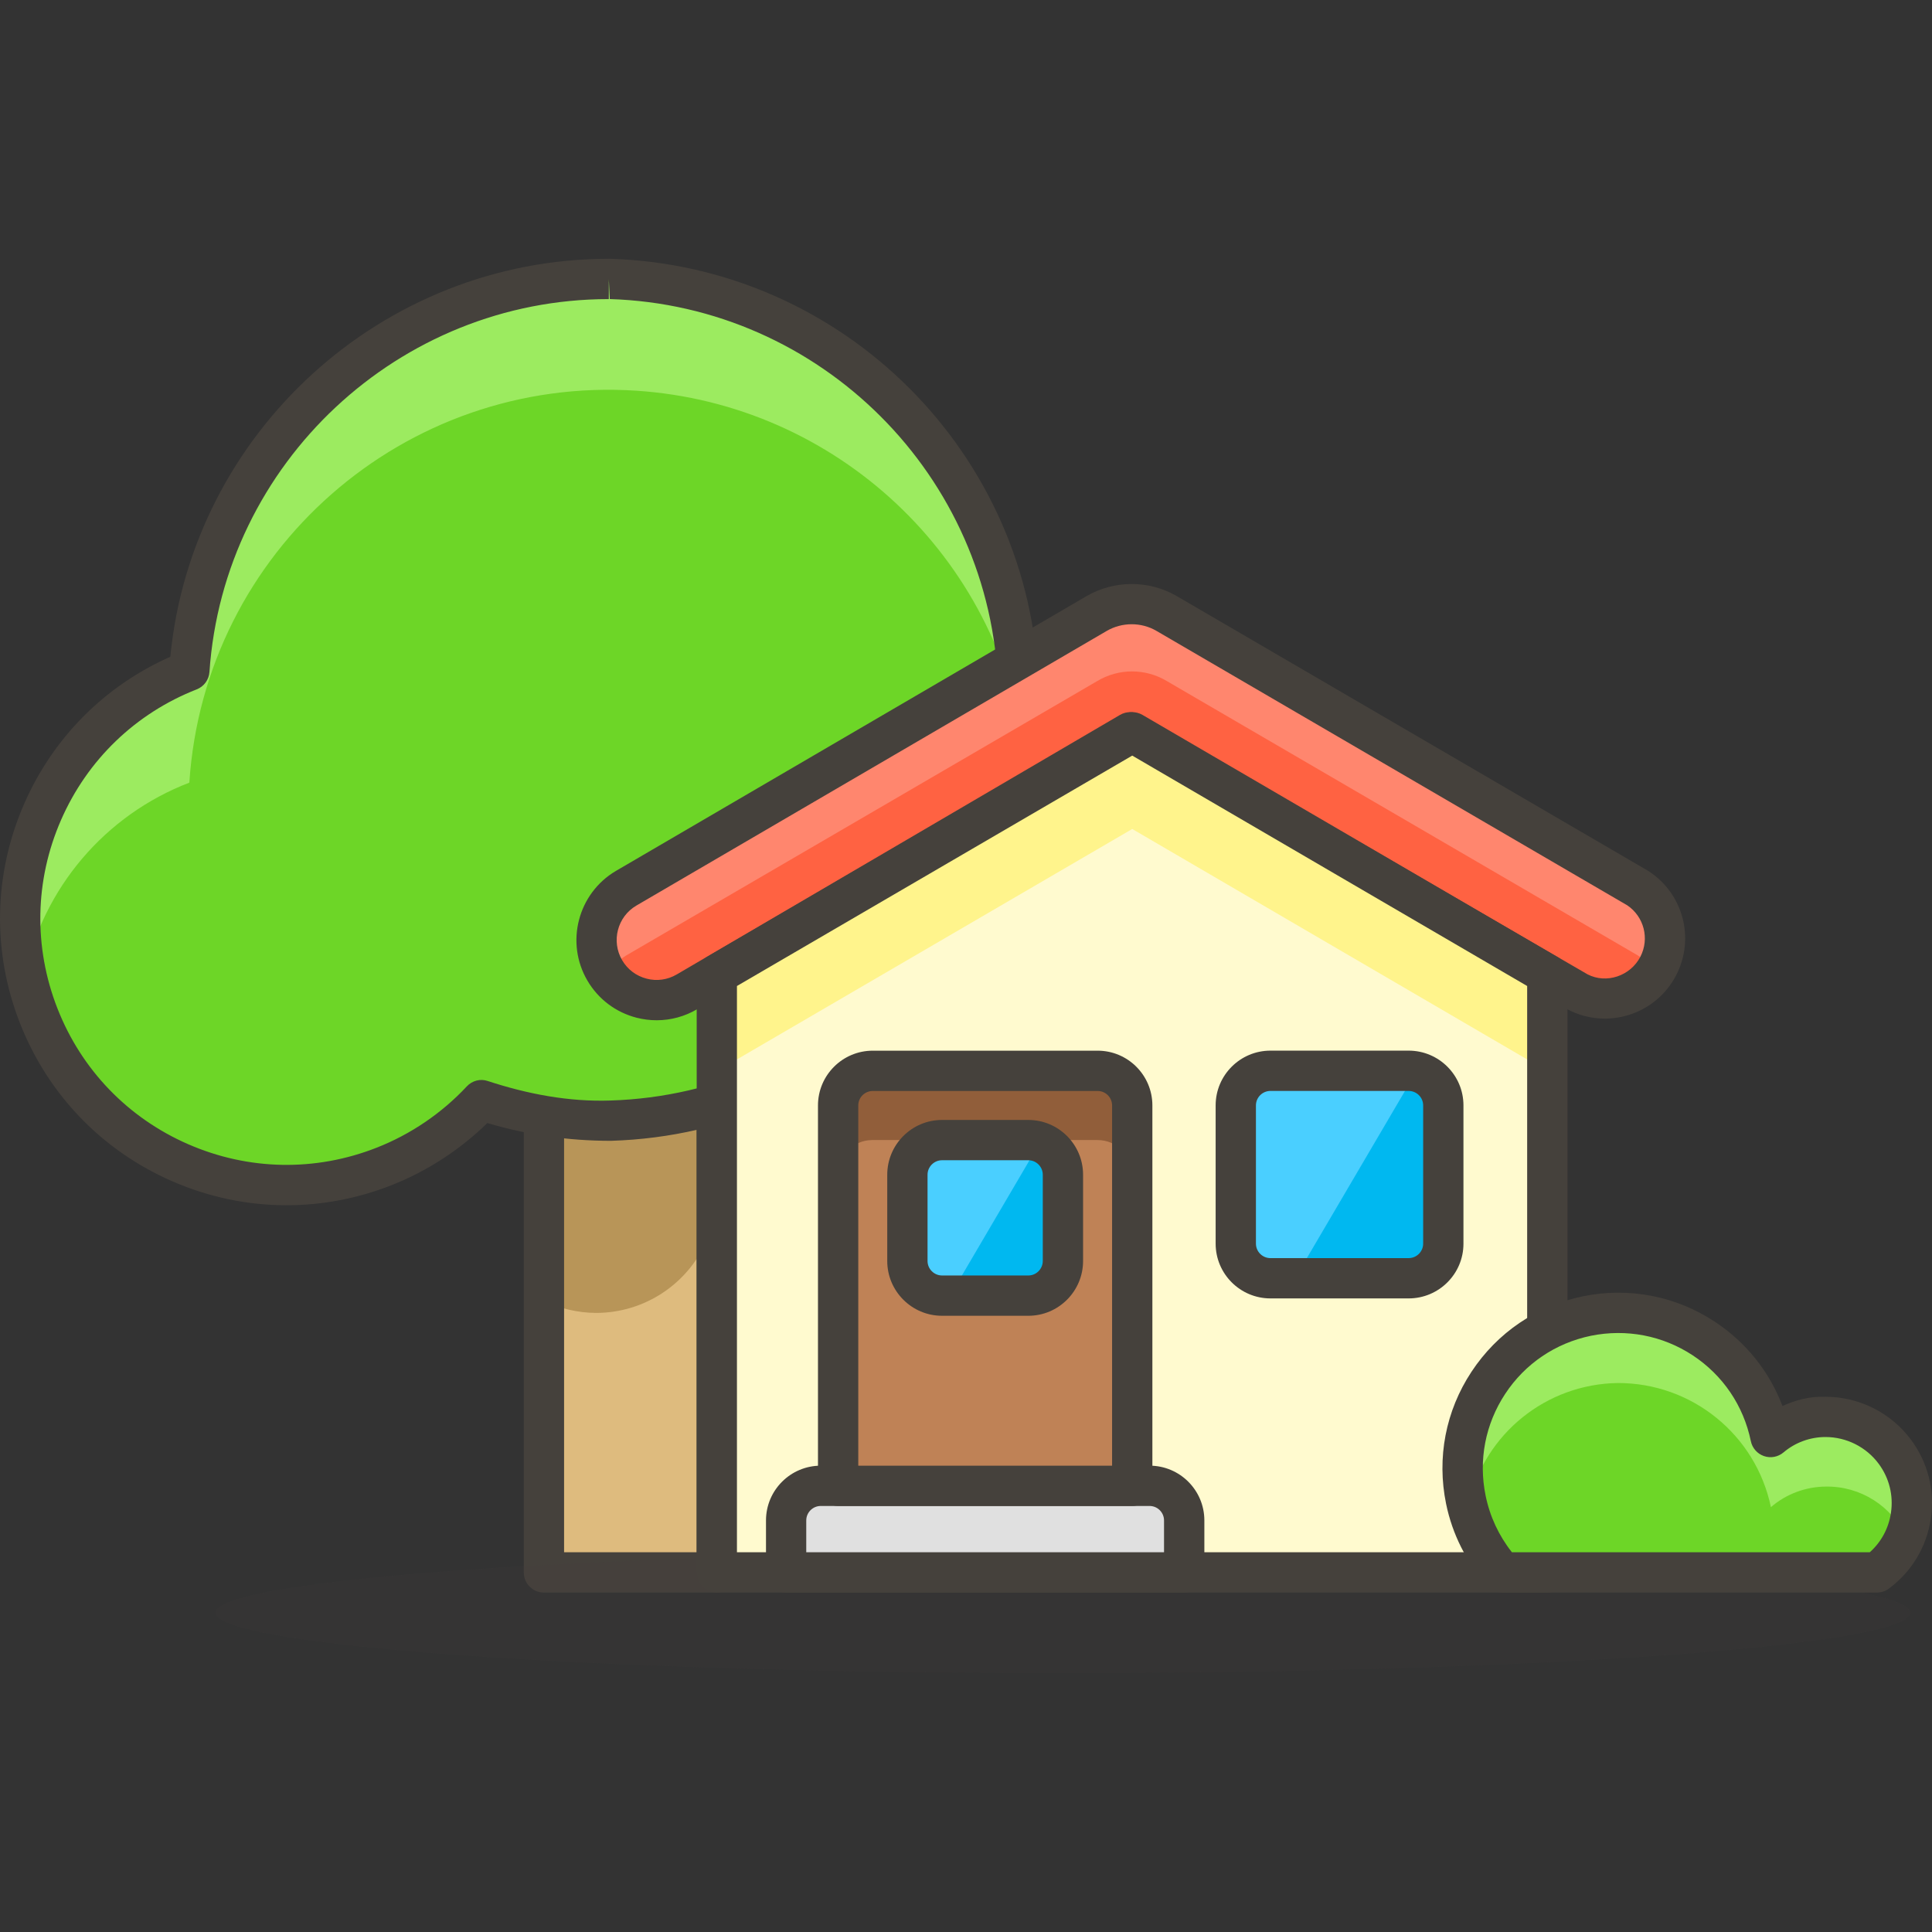 <?xml version="1.0" encoding="iso-8859-1"?>
<!-- Generator: Adobe Illustrator 21.0.0, SVG Export Plug-In . SVG Version: 6.00 Build 0)  -->
<svg xmlns="http://www.w3.org/2000/svg" xmlns:xlink="http://www.w3.org/1999/xlink" version="1.1" id="Capa_1" x="0px" y="0px" viewBox="0 0 47.947 47.947" style="enable-background:new 0 0 47.947 47.947;" xml:space="preserve" width="512" height="512">
<rect x="0" y="0" width="47.947" height="47.947" fill="#333333" stroke="none"/>
<g>
	<g id="_Group__501_">
		<rect id="_Rectangle__186_" x="13.499" y="16.703" style="fill:#DEBB7E;" width="4.29" height="22.32"/>
		<path id="_Path__585_" style="fill:#B89558;" d="M13.499,32.283c0.402,0.195,0.843,0.297,1.29,0.3    c1.201,0.001,2.287-0.715,2.76-1.82l0.24,0.06v-14.12h-4.29V32.283z"/>
		<path style="fill:#45413C;" d="M17.789,39.523h-4.29c-0.276,0-0.5-0.224-0.5-0.5v-22.32c0-0.276,0.224-0.5,0.5-0.5h4.29    c0.276,0,0.5,0.224,0.5,0.5v22.32C18.289,39.299,18.066,39.523,17.789,39.523z M13.999,38.523h3.29v-21.32h-3.29V38.523z"/>
		<path id="_Path_2_577_" style="fill:#6DD627;" d="M15.109,6.923c-5.486-0.002-10.037,4.246-10.41,9.72    c-3.398,1.334-5.072,5.17-3.739,8.568s5.17,5.072,8.568,3.739c0.92-0.361,1.747-0.924,2.421-1.646    c1.033,0.338,2.113,0.511,3.2,0.51c5.769-0.179,10.3-5,10.122-10.768C25.1,11.527,20.667,7.094,15.149,6.923L15.109,6.923z"/>
		<path id="_Path_3_574_" style="fill:#9CEB60;" d="M4.699,19.423c0.376-5.748,5.34-10.103,11.088-9.727    c4.97,0.325,9.017,4.119,9.662,9.057c0.064-0.461,0.097-0.925,0.1-1.39c-0.038-5.766-4.742-10.409-10.508-10.372    c-5.434,0.035-9.932,4.233-10.342,9.652c-3.065,1.157-4.81,4.394-4.09,7.59C1.066,22.039,2.607,20.227,4.699,19.423z"/>
		<path style="fill:#45413C;" d="M7.112,29.911c-0.966,0-1.93-0.199-2.841-0.597c-1.741-0.76-3.081-2.152-3.775-3.92    c-0.694-1.768-0.658-3.7,0.102-5.441c0.717-1.644,1.999-2.931,3.629-3.654c0.539-5.563,5.257-9.876,10.878-9.876    c0.002,0,0.003,0,0.005,0h0.04c5.784,0.179,10.443,4.837,10.622,10.606c0.09,2.924-0.963,5.708-2.966,7.838    c-2.003,2.132-4.716,3.355-7.64,3.445c-0.004,0-0.008,0-0.012,0c-1.047,0-2.071-0.148-3.06-0.441    c-0.68,0.665-1.497,1.196-2.382,1.544C8.869,29.746,7.99,29.911,7.112,29.911z M15.104,7.423c-5.201,0-9.552,4.064-9.906,9.254    c-0.013,0.193-0.136,0.361-0.316,0.431c-1.519,0.596-2.715,1.749-3.368,3.244c-0.653,1.496-0.684,3.156-0.088,4.676    s1.749,2.716,3.244,3.368c1.496,0.653,3.157,0.684,4.676,0.087c0.845-0.331,1.619-0.857,2.238-1.521    c0.133-0.143,0.336-0.198,0.521-0.134c0.983,0.322,2.006,0.519,3.043,0.484c2.642-0.082,5.107-1.193,6.927-3.13    s2.777-4.466,2.695-7.123c-0.162-5.242-4.396-9.475-9.637-9.637l-0.024-0.5v0.5C15.108,7.423,15.106,7.423,15.104,7.423z"/>
		<path style="fill:#FF6242;" d="M40.649,22.043l-11.7-6.82c-0.535-0.309-1.195-0.309-1.73,0l-11.68,6.82    c-0.71,0.417-0.947,1.33-0.53,2.04c0.417,0.71,1.33,0.947,2.04,0.53l11-6.44l11.1,6.44c0.732,0.376,1.63,0.088,2.006-0.644    C41.503,23.292,41.285,22.462,40.649,22.043z"/>
		<path id="_Path_5_558_" style="fill:#FF866E;" d="M15.069,24.163c0.126-0.179,0.286-0.332,0.47-0.45l11.69-6.81    c0.532-0.32,1.198-0.32,1.73,0l11.69,6.81c0.187,0.115,0.347,0.269,0.47,0.45c0.049-0.057,0.09-0.121,0.12-0.19    c0.34-0.698,0.083-1.541-0.59-1.93l-11.7-6.82c-0.535-0.309-1.195-0.309-1.73,0l-11.68,6.82c-0.665,0.395-0.92,1.231-0.59,1.93    C14.983,24.04,15.024,24.104,15.069,24.163z"/>
		<path style="fill:#45413C;" d="M16.298,25.32c-0.168,0-0.337-0.021-0.504-0.064c-0.514-0.134-0.946-0.46-1.215-0.918    c-0.556-0.946-0.238-2.168,0.708-2.725l11.681-6.821c0.689-0.397,1.545-0.398,2.232-0.001l11.702,6.821    c0.008,0.005,0.016,0.009,0.023,0.015c0.85,0.56,1.141,1.665,0.675,2.572c-0.502,0.976-1.703,1.362-2.679,0.86L28.05,18.752    l-10.748,6.293C16.993,25.227,16.648,25.32,16.298,25.32z M28.085,15.492c-0.213,0-0.427,0.055-0.616,0.164l-11.678,6.819    c-0.469,0.276-0.627,0.884-0.351,1.355c0.134,0.229,0.349,0.391,0.605,0.457c0.256,0.068,0.523,0.029,0.75-0.104l11-6.441    c0.156-0.091,0.348-0.091,0.504-0.001l11.101,6.44c0.463,0.239,1.061,0.045,1.311-0.44c0.229-0.447,0.089-0.992-0.326-1.273    l-11.688-6.813C28.509,15.546,28.297,15.492,28.085,15.492z"/>
		
			<ellipse id="_Ellipse__572_" style="opacity:0.15;fill:#45413C;enable-background:new    ;" cx="26.379" cy="40.023" rx="21.03" ry="1.5"/>
		<polygon id="_Path_6_520_" style="fill:#FFFACF;" points="38.399,39.023 17.789,39.023 17.789,24.183 28.099,18.173     38.399,24.183   "/>
		<polygon id="_Path_7_499_" style="fill:#FFF48C;" points="28.099,18.173 17.789,24.183 17.789,26.583 28.099,20.573     38.399,26.583 38.399,24.183   "/>
		<path style="fill:#45413C;" d="M38.4,39.523h-20.61c-0.276,0-0.5-0.224-0.5-0.5v-14.84c0-0.178,0.095-0.342,0.248-0.432    l10.31-6.01c0.156-0.091,0.348-0.09,0.504,0l10.301,6.01c0.153,0.089,0.248,0.254,0.248,0.432v14.84    C38.9,39.299,38.676,39.523,38.4,39.523z M18.289,38.523H37.9V24.47l-9.801-5.718l-9.81,5.718V38.523z"/>
		<g>
			<path id="_Rectangle_3_149_" style="fill:#E0E0E0;" d="M20.369,36.873h8.16c0.475,0,0.86,0.385,0.86,0.86l0,0v1.29l0,0h-9.88l0,0     v-1.29C19.509,37.258,19.894,36.873,20.369,36.873C20.369,36.873,20.369,36.873,20.369,36.873z"/>
			<path style="fill:#45413C;" d="M29.389,39.523h-9.879c-0.276,0-0.5-0.224-0.5-0.5v-1.29c0-0.75,0.61-1.359,1.36-1.359h8.16     c0.75,0,1.359,0.609,1.359,1.359v1.29C29.889,39.299,29.665,39.523,29.389,39.523z M20.009,38.523h8.879v-0.79     c0-0.198-0.161-0.359-0.359-0.359h-8.16c-0.198,0-0.36,0.161-0.36,0.359V38.523z"/>
		</g>
		<path id="_Rectangle_4_129_" style="fill:#BF8256;" d="M21.659,26.573h5.58c0.475,0,0.86,0.385,0.86,0.86c0,0,0,0,0,0v9.44l0,0    h-7.3l0,0v-9.44C20.799,26.958,21.184,26.573,21.659,26.573C21.659,26.573,21.659,26.573,21.659,26.573z"/>
		<path id="_Path_9_439_" style="fill:#915E3A;" d="M27.239,26.573h-5.58c-0.475,0-0.86,0.385-0.86,0.86c0,0,0,0,0,0v1.72    c-0.006-0.469,0.37-0.854,0.84-0.86c0.007,0,0.013,0,0.02,0h5.58c0.475,0,0.86,0.385,0.86,0.86c0,0,0,0,0,0v-1.72    C28.094,26.961,27.712,26.579,27.239,26.573z"/>
		<path style="fill:#45413C;" d="M28.099,37.374H20.8c-0.276,0-0.5-0.224-0.5-0.5v-9.44c0-0.75,0.61-1.359,1.36-1.359h5.58    c0.75,0,1.359,0.609,1.359,1.359v9.44C28.599,37.15,28.375,37.374,28.099,37.374z M21.3,36.374h6.299v-8.94    c0-0.198-0.161-0.359-0.359-0.359h-5.58c-0.198,0-0.36,0.161-0.36,0.359V36.374z"/>
		<path id="_Rectangle_6_94_" style="fill:#00B8F0;" d="M31.529,26.573h3.43c0.475,0,0.86,0.385,0.86,0.86v3.43    c0,0.475-0.385,0.86-0.86,0.86h-3.43c-0.475,0-0.86-0.385-0.86-0.86v-3.43C30.669,26.958,31.054,26.573,31.529,26.573z"/>
		<path id="_Path_10_405_" style="fill:#4ACFFF;" d="M34.949,26.573h-3.42c-0.473,0.005-0.855,0.387-0.86,0.86v3.43    c0,0.475,0.385,0.86,0.86,0.86c0,0,0,0,0,0h0.61l3-5.11C35.079,26.587,35.015,26.573,34.949,26.573z"/>
		<path id="_Rectangle_7_93_" style="fill:#00B8F0;" d="M23.379,28.293h2.14c0.475,0,0.86,0.385,0.86,0.86v2.14    c0,0.475-0.385,0.86-0.86,0.86h-2.14c-0.475,0-0.86-0.385-0.86-0.86v-2.14C22.519,28.678,22.904,28.293,23.379,28.293z"/>
		<path id="_Path_11_374_" style="fill:#4ACFFF;" d="M25.519,28.293h-2.15c-0.469,0-0.85,0.38-0.85,0.85c0,0.003,0,0.007,0,0.01    v2.14c-0.006,0.469,0.371,0.854,0.84,0.86c0.003,0,0.007,0,0.01,0h0.21l2.23-3.8C25.718,28.314,25.619,28.293,25.519,28.293z"/>
		<path style="fill:#45413C;" d="M34.959,32.223h-3.43c-0.75,0-1.36-0.609-1.36-1.359v-3.431c0-0.75,0.61-1.359,1.36-1.359h3.43    c0.75,0,1.36,0.609,1.36,1.359v3.431C36.32,31.614,35.709,32.223,34.959,32.223z M31.529,27.074c-0.198,0-0.36,0.161-0.36,0.359    v3.431c0,0.198,0.162,0.359,0.36,0.359h3.43c0.198,0,0.36-0.161,0.36-0.359v-3.431c0-0.198-0.162-0.359-0.36-0.359H31.529z"/>
		<path style="fill:#45413C;" d="M25.52,32.654h-2.141c-0.75,0-1.36-0.61-1.36-1.36v-2.14c0-0.75,0.61-1.36,1.36-1.36h2.141    c0.75,0,1.359,0.61,1.359,1.36v2.14C26.879,32.044,26.27,32.654,25.52,32.654z M23.379,28.794c-0.198,0-0.36,0.162-0.36,0.36v2.14    c0,0.198,0.162,0.36,0.36,0.36h2.141c0.198,0,0.359-0.162,0.359-0.36v-2.14c0-0.198-0.161-0.36-0.359-0.36H23.379z"/>
		<path id="_Path_12_349_" style="fill:#6DD627;" d="M46.579,39.023c0.95-0.703,1.15-2.043,0.447-2.993    c-0.405-0.547-1.046-0.869-1.727-0.867c-0.498,0.001-0.98,0.178-1.36,0.5c-0.43-2.088-2.471-3.433-4.559-3.003    s-3.433,2.471-3.003,4.559c0.138,0.672,0.453,1.294,0.912,1.804H46.579z"/>
		<path id="_Path_13_330_" style="fill:#9CEB60;" d="M40.149,34.323c1.837-0.005,3.425,1.282,3.8,3.08    c0.379-0.326,0.861-0.506,1.36-0.51c0.861-0.015,1.648,0.484,2,1.27c0.12-0.271,0.185-0.563,0.19-0.86    c0-1.182-0.958-2.14-2.14-2.14c-0.003,0-0.007,0-0.01,0c-0.498,0.001-0.98,0.178-1.36,0.5c-0.457-2.088-2.521-3.409-4.609-2.952    c-1.758,0.385-3.019,1.932-3.041,3.732c0,0.29,0.037,0.579,0.11,0.86C36.85,35.577,38.377,34.347,40.149,34.323z"/>
		<path style="fill:#45413C;" d="M46.579,39.523h-9.29c-0.142,0-0.276-0.061-0.371-0.165c-0.519-0.576-0.875-1.28-1.03-2.038    c-0.234-1.141-0.011-2.305,0.63-3.276c0.641-0.973,1.621-1.638,2.763-1.873c1.137-0.233,2.304-0.011,3.276,0.63    c0.776,0.512,1.356,1.239,1.679,2.092c0.335-0.149,0.667-0.242,1.07-0.229c0.834,0,1.627,0.399,2.122,1.069    c0.42,0.566,0.594,1.263,0.489,1.96c-0.104,0.697-0.474,1.313-1.04,1.732C46.79,39.489,46.687,39.523,46.579,39.523z     M37.522,38.523h8.881c0.284-0.254,0.469-0.596,0.525-0.978c0.065-0.434-0.043-0.866-0.304-1.218    c-0.308-0.416-0.801-0.664-1.319-0.664c-0.001,0-0.003,0-0.005,0c-0.38,0.001-0.748,0.136-1.037,0.381    c-0.135,0.114-0.317,0.15-0.486,0.092c-0.167-0.058-0.291-0.199-0.326-0.372c-0.182-0.879-0.693-1.635-1.443-2.129    c-0.75-0.493-1.648-0.662-2.525-0.485c-0.879,0.182-1.636,0.693-2.129,1.443c-0.493,0.749-0.666,1.646-0.485,2.525    C36.973,37.631,37.197,38.113,37.522,38.523z"/>
	</g>
</g>















</svg>
